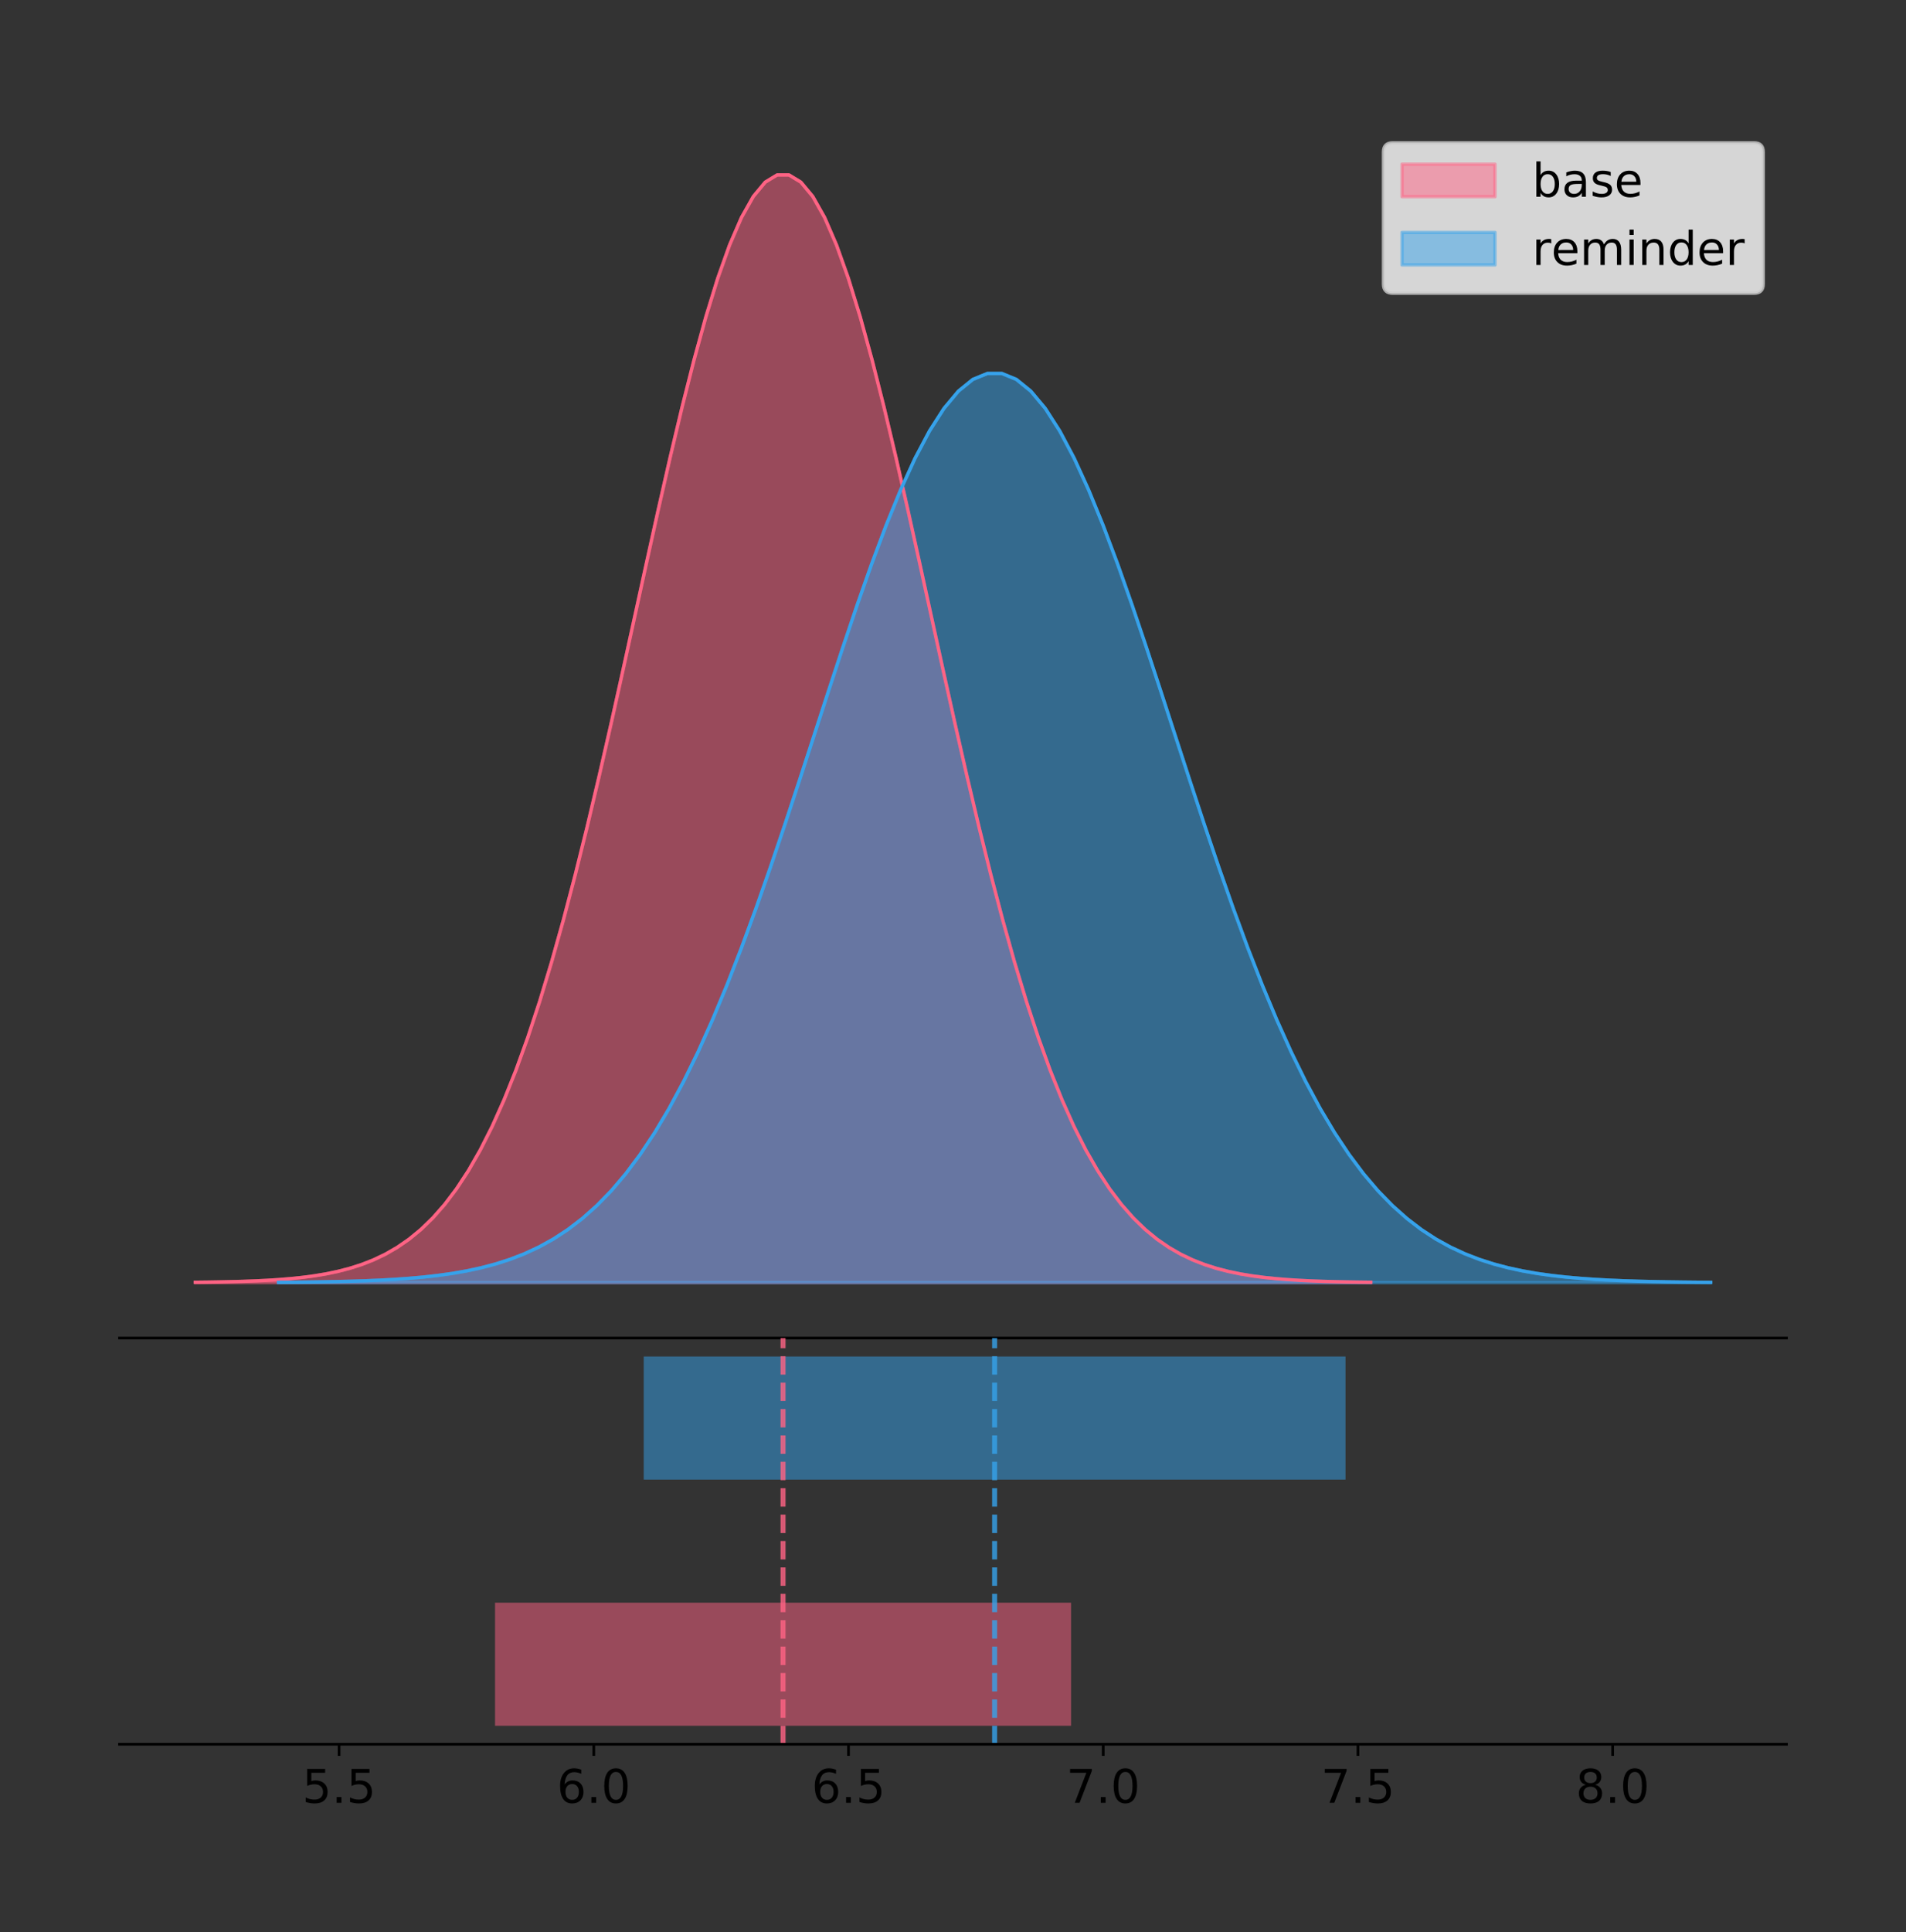 <?xml version="1.0" encoding="utf-8" standalone="no"?>
<!DOCTYPE svg PUBLIC "-//W3C//DTD SVG 1.1//EN"
  "http://www.w3.org/Graphics/SVG/1.1/DTD/svg11.dtd">
<!-- Created with matplotlib (https://matplotlib.org/) -->
<svg height="581.789pt" version="1.1" viewBox="0 0 574.2 581.789" width="574.2pt" xmlns="http://www.w3.org/2000/svg" xmlns:xlink="http://www.w3.org/1999/xlink">
 <rect x="0" y="0" width="574.2" height="581.789" fill="#333333" stroke="none"/>
 <defs>
  <style type="text/css">
*{stroke-linecap:butt;stroke-linejoin:round;}
  </style>
 </defs>
 <g id="figure_1">
  <g id="patch_1">
   <path d="M 0 581.789 
L 574.2 581.789 
L 574.2 0 
L 0 0 
z
" style="fill:none;"/>
  </g>
  <g id="axes_1">
   <g id="patch_2">
    <path d="M 36 402.93 
L 538.2 402.93 
L 538.2 36 
L 36 36 
z
" style="fill:none;"/>
   </g>
   <g id="PolyCollection_1">
    <defs>
     <path d="M 58.827 -195.538 
L 58.827 -195.65 
L 62.404 -195.692 
L 65.982 -195.749 
L 69.559 -195.825 
L 73.136 -195.925 
L 76.713 -196.058 
L 80.291 -196.23 
L 83.868 -196.455 
L 87.445 -196.744 
L 91.022 -197.115 
L 94.599 -197.585 
L 98.177 -198.179 
L 101.754 -198.923 
L 105.331 -199.848 
L 108.908 -200.99 
L 112.486 -202.39 
L 116.063 -204.093 
L 119.64 -206.151 
L 123.217 -208.617 
L 126.794 -211.552 
L 130.372 -215.017 
L 133.949 -219.078 
L 137.526 -223.801 
L 141.103 -229.25 
L 144.681 -235.488 
L 148.258 -242.572 
L 151.835 -250.552 
L 155.412 -259.468 
L 158.989 -269.344 
L 162.567 -280.192 
L 166.144 -292.002 
L 169.721 -304.744 
L 173.298 -318.365 
L 176.876 -332.786 
L 180.453 -347.901 
L 184.03 -363.58 
L 187.607 -379.667 
L 191.184 -395.98 
L 194.762 -412.318 
L 198.339 -428.462 
L 201.916 -444.18 
L 205.493 -459.23 
L 209.071 -473.372 
L 212.648 -486.366 
L 216.225 -497.987 
L 219.802 -508.025 
L 223.379 -516.294 
L 226.957 -522.64 
L 230.534 -526.94 
L 234.111 -529.111 
L 237.688 -529.111 
L 241.266 -526.94 
L 244.843 -522.64 
L 248.42 -516.294 
L 251.997 -508.025 
L 255.574 -497.987 
L 259.152 -486.366 
L 262.729 -473.372 
L 266.306 -459.23 
L 269.883 -444.18 
L 273.461 -428.462 
L 277.038 -412.318 
L 280.615 -395.98 
L 284.192 -379.667 
L 287.769 -363.58 
L 291.347 -347.901 
L 294.924 -332.786 
L 298.501 -318.365 
L 302.078 -304.744 
L 305.656 -292.002 
L 309.233 -280.192 
L 312.81 -269.344 
L 316.387 -259.468 
L 319.964 -250.552 
L 323.542 -242.572 
L 327.119 -235.488 
L 330.696 -229.25 
L 334.273 -223.801 
L 337.851 -219.078 
L 341.428 -215.017 
L 345.005 -211.552 
L 348.582 -208.617 
L 352.159 -206.151 
L 355.737 -204.093 
L 359.314 -202.39 
L 362.891 -200.99 
L 366.468 -199.848 
L 370.045 -198.923 
L 373.623 -198.179 
L 377.2 -197.585 
L 380.777 -197.115 
L 384.354 -196.744 
L 387.932 -196.455 
L 391.509 -196.23 
L 395.086 -196.058 
L 398.663 -195.925 
L 402.24 -195.825 
L 405.818 -195.749 
L 409.395 -195.692 
L 412.972 -195.65 
L 412.972 -195.538 
L 412.972 -195.538 
L 409.395 -195.538 
L 405.818 -195.538 
L 402.24 -195.538 
L 398.663 -195.538 
L 395.086 -195.538 
L 391.509 -195.538 
L 387.932 -195.538 
L 384.354 -195.538 
L 380.777 -195.538 
L 377.2 -195.538 
L 373.623 -195.538 
L 370.045 -195.538 
L 366.468 -195.538 
L 362.891 -195.538 
L 359.314 -195.538 
L 355.737 -195.538 
L 352.159 -195.538 
L 348.582 -195.538 
L 345.005 -195.538 
L 341.428 -195.538 
L 337.851 -195.538 
L 334.273 -195.538 
L 330.696 -195.538 
L 327.119 -195.538 
L 323.542 -195.538 
L 319.964 -195.538 
L 316.387 -195.538 
L 312.81 -195.538 
L 309.233 -195.538 
L 305.656 -195.538 
L 302.078 -195.538 
L 298.501 -195.538 
L 294.924 -195.538 
L 291.347 -195.538 
L 287.769 -195.538 
L 284.192 -195.538 
L 280.615 -195.538 
L 277.038 -195.538 
L 273.461 -195.538 
L 269.883 -195.538 
L 266.306 -195.538 
L 262.729 -195.538 
L 259.152 -195.538 
L 255.574 -195.538 
L 251.997 -195.538 
L 248.42 -195.538 
L 244.843 -195.538 
L 241.266 -195.538 
L 237.688 -195.538 
L 234.111 -195.538 
L 230.534 -195.538 
L 226.957 -195.538 
L 223.379 -195.538 
L 219.802 -195.538 
L 216.225 -195.538 
L 212.648 -195.538 
L 209.071 -195.538 
L 205.493 -195.538 
L 201.916 -195.538 
L 198.339 -195.538 
L 194.762 -195.538 
L 191.184 -195.538 
L 187.607 -195.538 
L 184.03 -195.538 
L 180.453 -195.538 
L 176.876 -195.538 
L 173.298 -195.538 
L 169.721 -195.538 
L 166.144 -195.538 
L 162.567 -195.538 
L 158.989 -195.538 
L 155.412 -195.538 
L 151.835 -195.538 
L 148.258 -195.538 
L 144.681 -195.538 
L 141.103 -195.538 
L 137.526 -195.538 
L 133.949 -195.538 
L 130.372 -195.538 
L 126.794 -195.538 
L 123.217 -195.538 
L 119.64 -195.538 
L 116.063 -195.538 
L 112.486 -195.538 
L 108.908 -195.538 
L 105.331 -195.538 
L 101.754 -195.538 
L 98.177 -195.538 
L 94.599 -195.538 
L 91.022 -195.538 
L 87.445 -195.538 
L 83.868 -195.538 
L 80.291 -195.538 
L 76.713 -195.538 
L 73.136 -195.538 
L 69.559 -195.538 
L 65.982 -195.538 
L 62.404 -195.538 
L 58.827 -195.538 
z
" id="me001ff5eb9" style="stroke:#ff6384;stroke-opacity:0.5;"/>
    </defs>
    <g clip-path="url(#p40a6d52f8a)">
     <use style="fill:#ff6384;fill-opacity:0.5;stroke:#ff6384;stroke-opacity:0.5;" x="0" xlink:href="#me001ff5eb9" y="581.789"/>
    </g>
   </g>
   <g id="PolyCollection_2">
    <defs>
     <path d="M 83.901 -195.538 
L 83.901 -195.63 
L 88.259 -195.665 
L 92.617 -195.711 
L 96.975 -195.773 
L 101.334 -195.856 
L 105.692 -195.964 
L 110.05 -196.106 
L 114.409 -196.291 
L 118.767 -196.528 
L 123.125 -196.832 
L 127.484 -197.218 
L 131.842 -197.706 
L 136.2 -198.316 
L 140.559 -199.076 
L 144.917 -200.013 
L 149.275 -201.162 
L 153.633 -202.56 
L 157.992 -204.249 
L 162.35 -206.273 
L 166.708 -208.682 
L 171.067 -211.526 
L 175.425 -214.859 
L 179.783 -218.736 
L 184.142 -223.208 
L 188.5 -228.328 
L 192.858 -234.143 
L 197.216 -240.693 
L 201.575 -248.01 
L 205.933 -256.117 
L 210.291 -265.021 
L 214.65 -274.714 
L 219.008 -285.173 
L 223.366 -296.353 
L 227.725 -308.189 
L 232.083 -320.595 
L 236.441 -333.464 
L 240.8 -346.668 
L 245.158 -360.057 
L 249.516 -373.468 
L 253.874 -386.718 
L 258.233 -399.619 
L 262.591 -411.972 
L 266.949 -423.579 
L 271.308 -434.245 
L 275.666 -443.783 
L 280.024 -452.022 
L 284.383 -458.809 
L 288.741 -464.017 
L 293.099 -467.547 
L 297.457 -469.329 
L 301.816 -469.329 
L 306.174 -467.547 
L 310.532 -464.017 
L 314.891 -458.809 
L 319.249 -452.022 
L 323.607 -443.783 
L 327.966 -434.245 
L 332.324 -423.579 
L 336.682 -411.972 
L 341.041 -399.619 
L 345.399 -386.718 
L 349.757 -373.468 
L 354.115 -360.057 
L 358.474 -346.668 
L 362.832 -333.464 
L 367.19 -320.595 
L 371.549 -308.189 
L 375.907 -296.353 
L 380.265 -285.173 
L 384.624 -274.714 
L 388.982 -265.021 
L 393.34 -256.117 
L 397.699 -248.01 
L 402.057 -240.693 
L 406.415 -234.143 
L 410.773 -228.328 
L 415.132 -223.208 
L 419.49 -218.736 
L 423.848 -214.859 
L 428.207 -211.526 
L 432.565 -208.682 
L 436.923 -206.273 
L 441.282 -204.249 
L 445.64 -202.56 
L 449.998 -201.162 
L 454.356 -200.013 
L 458.715 -199.076 
L 463.073 -198.316 
L 467.431 -197.706 
L 471.79 -197.218 
L 476.148 -196.832 
L 480.506 -196.528 
L 484.865 -196.291 
L 489.223 -196.106 
L 493.581 -195.964 
L 497.94 -195.856 
L 502.298 -195.773 
L 506.656 -195.711 
L 511.014 -195.665 
L 515.373 -195.63 
L 515.373 -195.538 
L 515.373 -195.538 
L 511.014 -195.538 
L 506.656 -195.538 
L 502.298 -195.538 
L 497.94 -195.538 
L 493.581 -195.538 
L 489.223 -195.538 
L 484.865 -195.538 
L 480.506 -195.538 
L 476.148 -195.538 
L 471.79 -195.538 
L 467.431 -195.538 
L 463.073 -195.538 
L 458.715 -195.538 
L 454.356 -195.538 
L 449.998 -195.538 
L 445.64 -195.538 
L 441.282 -195.538 
L 436.923 -195.538 
L 432.565 -195.538 
L 428.207 -195.538 
L 423.848 -195.538 
L 419.49 -195.538 
L 415.132 -195.538 
L 410.773 -195.538 
L 406.415 -195.538 
L 402.057 -195.538 
L 397.699 -195.538 
L 393.34 -195.538 
L 388.982 -195.538 
L 384.624 -195.538 
L 380.265 -195.538 
L 375.907 -195.538 
L 371.549 -195.538 
L 367.19 -195.538 
L 362.832 -195.538 
L 358.474 -195.538 
L 354.115 -195.538 
L 349.757 -195.538 
L 345.399 -195.538 
L 341.041 -195.538 
L 336.682 -195.538 
L 332.324 -195.538 
L 327.966 -195.538 
L 323.607 -195.538 
L 319.249 -195.538 
L 314.891 -195.538 
L 310.532 -195.538 
L 306.174 -195.538 
L 301.816 -195.538 
L 297.457 -195.538 
L 293.099 -195.538 
L 288.741 -195.538 
L 284.383 -195.538 
L 280.024 -195.538 
L 275.666 -195.538 
L 271.308 -195.538 
L 266.949 -195.538 
L 262.591 -195.538 
L 258.233 -195.538 
L 253.874 -195.538 
L 249.516 -195.538 
L 245.158 -195.538 
L 240.8 -195.538 
L 236.441 -195.538 
L 232.083 -195.538 
L 227.725 -195.538 
L 223.366 -195.538 
L 219.008 -195.538 
L 214.65 -195.538 
L 210.291 -195.538 
L 205.933 -195.538 
L 201.575 -195.538 
L 197.216 -195.538 
L 192.858 -195.538 
L 188.5 -195.538 
L 184.142 -195.538 
L 179.783 -195.538 
L 175.425 -195.538 
L 171.067 -195.538 
L 166.708 -195.538 
L 162.35 -195.538 
L 157.992 -195.538 
L 153.633 -195.538 
L 149.275 -195.538 
L 144.917 -195.538 
L 140.559 -195.538 
L 136.2 -195.538 
L 131.842 -195.538 
L 127.484 -195.538 
L 123.125 -195.538 
L 118.767 -195.538 
L 114.409 -195.538 
L 110.05 -195.538 
L 105.692 -195.538 
L 101.334 -195.538 
L 96.975 -195.538 
L 92.617 -195.538 
L 88.259 -195.538 
L 83.901 -195.538 
z
" id="mc7b430dd1b" style="stroke:#36a2eb;stroke-opacity:0.5;"/>
    </defs>
    <g clip-path="url(#p40a6d52f8a)">
     <use style="fill:#36a2eb;fill-opacity:0.5;stroke:#36a2eb;stroke-opacity:0.5;" x="0" xlink:href="#mc7b430dd1b" y="581.789"/>
    </g>
   </g>
   <g id="line2d_1">
    <path clip-path="url(#p40a6d52f8a)" d="M 58.827 386.139 
L 62.404 386.097 
L 65.982 386.04 
L 69.559 385.965 
L 73.136 385.864 
L 76.713 385.732 
L 80.291 385.559 
L 83.868 385.334 
L 87.445 385.045 
L 91.022 384.675 
L 94.599 384.204 
L 98.177 383.61 
L 101.754 382.867 
L 105.331 381.941 
L 108.908 380.799 
L 112.486 379.399 
L 116.063 377.696 
L 119.64 375.639 
L 123.217 373.172 
L 126.794 370.238 
L 130.372 366.772 
L 133.949 362.711 
L 137.526 357.989 
L 141.103 352.539 
L 144.681 346.301 
L 148.258 339.217 
L 151.835 331.237 
L 155.412 322.322 
L 158.989 312.445 
L 162.567 301.597 
L 166.144 289.787 
L 169.721 277.045 
L 173.298 263.424 
L 176.876 249.004 
L 180.453 233.888 
L 184.03 218.209 
L 187.607 202.123 
L 191.184 185.809 
L 194.762 169.471 
L 198.339 153.327 
L 201.916 137.61 
L 205.493 122.559 
L 209.071 108.418 
L 212.648 95.423 
L 216.225 83.803 
L 219.802 73.765 
L 223.379 65.495 
L 226.957 59.15 
L 230.534 54.85 
L 234.111 52.679 
L 237.688 52.679 
L 241.266 54.85 
L 244.843 59.15 
L 248.42 65.495 
L 251.997 73.765 
L 255.574 83.803 
L 259.152 95.423 
L 262.729 108.418 
L 266.306 122.559 
L 269.883 137.61 
L 273.461 153.327 
L 277.038 169.471 
L 280.615 185.809 
L 284.192 202.123 
L 287.769 218.209 
L 291.347 233.888 
L 294.924 249.004 
L 298.501 263.424 
L 302.078 277.045 
L 305.656 289.787 
L 309.233 301.597 
L 312.81 312.445 
L 316.387 322.322 
L 319.964 331.237 
L 323.542 339.217 
L 327.119 346.301 
L 330.696 352.539 
L 334.273 357.989 
L 337.851 362.711 
L 341.428 366.772 
L 345.005 370.238 
L 348.582 373.172 
L 352.159 375.639 
L 355.737 377.696 
L 359.314 379.399 
L 362.891 380.799 
L 366.468 381.941 
L 370.045 382.867 
L 373.623 383.61 
L 377.2 384.204 
L 380.777 384.675 
L 384.354 385.045 
L 387.932 385.334 
L 391.509 385.559 
L 395.086 385.732 
L 398.663 385.864 
L 402.24 385.965 
L 405.818 386.04 
L 409.395 386.097 
L 412.972 386.139 
" style="fill:none;stroke:#ff6384;stroke-linecap:square;"/>
   </g>
   <g id="line2d_2">
    <path clip-path="url(#p40a6d52f8a)" d="M 83.901 386.159 
L 88.259 386.125 
L 92.617 386.078 
L 96.975 386.016 
L 101.334 385.933 
L 105.692 385.825 
L 110.05 385.683 
L 114.409 385.499 
L 118.767 385.261 
L 123.125 384.957 
L 127.484 384.571 
L 131.842 384.084 
L 136.2 383.473 
L 140.559 382.714 
L 144.917 381.776 
L 149.275 380.627 
L 153.633 379.229 
L 157.992 377.541 
L 162.35 375.516 
L 166.708 373.108 
L 171.067 370.263 
L 175.425 366.93 
L 179.783 363.054 
L 184.142 358.581 
L 188.5 353.461 
L 192.858 347.646 
L 197.216 341.096 
L 201.575 333.779 
L 205.933 325.672 
L 210.291 316.769 
L 214.65 307.075 
L 219.008 296.617 
L 223.366 285.437 
L 227.725 273.601 
L 232.083 261.194 
L 236.441 248.325 
L 240.8 235.122 
L 245.158 221.732 
L 249.516 208.322 
L 253.874 195.071 
L 258.233 182.17 
L 262.591 169.817 
L 266.949 158.21 
L 271.308 147.545 
L 275.666 138.007 
L 280.024 129.768 
L 284.383 122.98 
L 288.741 117.772 
L 293.099 114.243 
L 297.457 112.461 
L 301.816 112.461 
L 306.174 114.243 
L 310.532 117.772 
L 314.891 122.98 
L 319.249 129.768 
L 323.607 138.007 
L 327.966 147.545 
L 332.324 158.21 
L 336.682 169.817 
L 341.041 182.17 
L 345.399 195.071 
L 349.757 208.322 
L 354.115 221.732 
L 358.474 235.122 
L 362.832 248.325 
L 367.19 261.194 
L 371.549 273.601 
L 375.907 285.437 
L 380.265 296.617 
L 384.624 307.075 
L 388.982 316.769 
L 393.34 325.672 
L 397.699 333.779 
L 402.057 341.096 
L 406.415 347.646 
L 410.773 353.461 
L 415.132 358.581 
L 419.49 363.054 
L 423.848 366.93 
L 428.207 370.263 
L 432.565 373.108 
L 436.923 375.516 
L 441.282 377.541 
L 445.64 379.229 
L 449.998 380.627 
L 454.356 381.776 
L 458.715 382.714 
L 463.073 383.473 
L 467.431 384.084 
L 471.79 384.571 
L 476.148 384.957 
L 480.506 385.261 
L 484.865 385.499 
L 489.223 385.683 
L 493.581 385.825 
L 497.94 385.933 
L 502.298 386.016 
L 506.656 386.078 
L 511.014 386.125 
L 515.373 386.159 
" style="fill:none;stroke:#36a2eb;stroke-linecap:square;"/>
   </g>
   <g id="patch_3">
    <path d="M 36 402.93 
L 538.2 402.93 
" style="fill:none;stroke:#000000;stroke-linecap:square;stroke-linejoin:miter;stroke-width:0.8;"/>
   </g>
   <g id="legend_1">
    <g id="patch_4">
     <path d="M 419.578 88.299 
L 528.4 88.299 
Q 531.2 88.299 531.2 85.499 
L 531.2 45.8 
Q 531.2 43 528.4 43 
L 419.578 43 
Q 416.778 43 416.778 45.8 
L 416.778 85.499 
Q 416.778 88.299 419.578 88.299 
z
" style="fill:#ffffff;opacity:0.8;stroke:#cccccc;stroke-linejoin:miter;"/>
    </g>
    <g id="patch_5">
     <path d="M 422.378 59.238 
L 450.378 59.238 
L 450.378 49.438 
L 422.378 49.438 
z
" style="fill:#ff6384;opacity:0.5;stroke:#ff6384;stroke-linejoin:miter;"/>
    </g>
    <g id="text_1">
     <!-- base -->
     <defs>
      <path d="M 48.688 27.297 
Q 48.688 37.203 44.609 42.844 
Q 40.531 48.484 33.406 48.484 
Q 26.266 48.484 22.188 42.844 
Q 18.109 37.203 18.109 27.297 
Q 18.109 17.391 22.188 11.75 
Q 26.266 6.109 33.406 6.109 
Q 40.531 6.109 44.609 11.75 
Q 48.688 17.391 48.688 27.297 
z
M 18.109 46.391 
Q 20.953 51.266 25.266 53.625 
Q 29.594 56 35.594 56 
Q 45.562 56 51.781 48.094 
Q 58.016 40.188 58.016 27.297 
Q 58.016 14.406 51.781 6.484 
Q 45.562 -1.422 35.594 -1.422 
Q 29.594 -1.422 25.266 0.953 
Q 20.953 3.328 18.109 8.203 
L 18.109 0 
L 9.078 0 
L 9.078 75.984 
L 18.109 75.984 
z
" id="DejaVuSans-98"/>
      <path d="M 34.281 27.484 
Q 23.391 27.484 19.188 25 
Q 14.984 22.516 14.984 16.5 
Q 14.984 11.719 18.141 8.906 
Q 21.297 6.109 26.703 6.109 
Q 34.188 6.109 38.703 11.406 
Q 43.219 16.703 43.219 25.484 
L 43.219 27.484 
z
M 52.203 31.203 
L 52.203 0 
L 43.219 0 
L 43.219 8.297 
Q 40.141 3.328 35.547 0.953 
Q 30.953 -1.422 24.312 -1.422 
Q 15.922 -1.422 10.953 3.297 
Q 6 8.016 6 15.922 
Q 6 25.141 12.172 29.828 
Q 18.359 34.516 30.609 34.516 
L 43.219 34.516 
L 43.219 35.406 
Q 43.219 41.609 39.141 45 
Q 35.062 48.391 27.688 48.391 
Q 23 48.391 18.547 47.266 
Q 14.109 46.141 10.016 43.891 
L 10.016 52.203 
Q 14.938 54.109 19.578 55.047 
Q 24.219 56 28.609 56 
Q 40.484 56 46.344 49.844 
Q 52.203 43.703 52.203 31.203 
z
" id="DejaVuSans-97"/>
      <path d="M 44.281 53.078 
L 44.281 44.578 
Q 40.484 46.531 36.375 47.5 
Q 32.281 48.484 27.875 48.484 
Q 21.188 48.484 17.844 46.438 
Q 14.5 44.391 14.5 40.281 
Q 14.5 37.156 16.891 35.375 
Q 19.281 33.594 26.516 31.984 
L 29.594 31.297 
Q 39.156 29.25 43.188 25.516 
Q 47.219 21.781 47.219 15.094 
Q 47.219 7.469 41.188 3.016 
Q 35.156 -1.422 24.609 -1.422 
Q 20.219 -1.422 15.453 -0.562 
Q 10.688 0.297 5.422 2 
L 5.422 11.281 
Q 10.406 8.688 15.234 7.391 
Q 20.062 6.109 24.812 6.109 
Q 31.156 6.109 34.562 8.281 
Q 37.984 10.453 37.984 14.406 
Q 37.984 18.062 35.516 20.016 
Q 33.062 21.969 24.703 23.781 
L 21.578 24.516 
Q 13.234 26.266 9.516 29.906 
Q 5.812 33.547 5.812 39.891 
Q 5.812 47.609 11.281 51.797 
Q 16.75 56 26.812 56 
Q 31.781 56 36.172 55.266 
Q 40.578 54.547 44.281 53.078 
z
" id="DejaVuSans-115"/>
      <path d="M 56.203 29.594 
L 56.203 25.203 
L 14.891 25.203 
Q 15.484 15.922 20.484 11.062 
Q 25.484 6.203 34.422 6.203 
Q 39.594 6.203 44.453 7.469 
Q 49.312 8.734 54.109 11.281 
L 54.109 2.781 
Q 49.266 0.734 44.188 -0.344 
Q 39.109 -1.422 33.891 -1.422 
Q 20.797 -1.422 13.156 6.188 
Q 5.516 13.812 5.516 26.812 
Q 5.516 40.234 12.766 48.109 
Q 20.016 56 32.328 56 
Q 43.359 56 49.781 48.891 
Q 56.203 41.797 56.203 29.594 
z
M 47.219 32.234 
Q 47.125 39.594 43.094 43.984 
Q 39.062 48.391 32.422 48.391 
Q 24.906 48.391 20.391 44.141 
Q 15.875 39.891 15.188 32.172 
z
" id="DejaVuSans-101"/>
     </defs>
     <g transform="translate(461.578 59.238)scale(0.14 -0.14)">
      <use xlink:href="#DejaVuSans-98"/>
      <use x="63.477" xlink:href="#DejaVuSans-97"/>
      <use x="124.756" xlink:href="#DejaVuSans-115"/>
      <use x="176.855" xlink:href="#DejaVuSans-101"/>
     </g>
    </g>
    <g id="patch_6">
     <path d="M 422.378 79.787 
L 450.378 79.787 
L 450.378 69.987 
L 422.378 69.987 
z
" style="fill:#36a2eb;opacity:0.5;stroke:#36a2eb;stroke-linejoin:miter;"/>
    </g>
    <g id="text_2">
     <!-- reminder -->
     <defs>
      <path d="M 41.109 46.297 
Q 39.594 47.172 37.812 47.578 
Q 36.031 48 33.891 48 
Q 26.266 48 22.188 43.047 
Q 18.109 38.094 18.109 28.812 
L 18.109 0 
L 9.078 0 
L 9.078 54.688 
L 18.109 54.688 
L 18.109 46.188 
Q 20.953 51.172 25.484 53.578 
Q 30.031 56 36.531 56 
Q 37.453 56 38.578 55.875 
Q 39.703 55.766 41.062 55.516 
z
" id="DejaVuSans-114"/>
      <path d="M 52 44.188 
Q 55.375 50.25 60.062 53.125 
Q 64.75 56 71.094 56 
Q 79.641 56 84.281 50.016 
Q 88.922 44.047 88.922 33.016 
L 88.922 0 
L 79.891 0 
L 79.891 32.719 
Q 79.891 40.578 77.094 44.375 
Q 74.312 48.188 68.609 48.188 
Q 61.625 48.188 57.562 43.547 
Q 53.516 38.922 53.516 30.906 
L 53.516 0 
L 44.484 0 
L 44.484 32.719 
Q 44.484 40.625 41.703 44.406 
Q 38.922 48.188 33.109 48.188 
Q 26.219 48.188 22.156 43.531 
Q 18.109 38.875 18.109 30.906 
L 18.109 0 
L 9.078 0 
L 9.078 54.688 
L 18.109 54.688 
L 18.109 46.188 
Q 21.188 51.219 25.484 53.609 
Q 29.781 56 35.688 56 
Q 41.656 56 45.828 52.969 
Q 50 49.953 52 44.188 
z
" id="DejaVuSans-109"/>
      <path d="M 9.422 54.688 
L 18.406 54.688 
L 18.406 0 
L 9.422 0 
z
M 9.422 75.984 
L 18.406 75.984 
L 18.406 64.594 
L 9.422 64.594 
z
" id="DejaVuSans-105"/>
      <path d="M 54.891 33.016 
L 54.891 0 
L 45.906 0 
L 45.906 32.719 
Q 45.906 40.484 42.875 44.328 
Q 39.844 48.188 33.797 48.188 
Q 26.516 48.188 22.312 43.547 
Q 18.109 38.922 18.109 30.906 
L 18.109 0 
L 9.078 0 
L 9.078 54.688 
L 18.109 54.688 
L 18.109 46.188 
Q 21.344 51.125 25.703 53.562 
Q 30.078 56 35.797 56 
Q 45.219 56 50.047 50.172 
Q 54.891 44.344 54.891 33.016 
z
" id="DejaVuSans-110"/>
      <path d="M 45.406 46.391 
L 45.406 75.984 
L 54.391 75.984 
L 54.391 0 
L 45.406 0 
L 45.406 8.203 
Q 42.578 3.328 38.25 0.953 
Q 33.938 -1.422 27.875 -1.422 
Q 17.969 -1.422 11.734 6.484 
Q 5.516 14.406 5.516 27.297 
Q 5.516 40.188 11.734 48.094 
Q 17.969 56 27.875 56 
Q 33.938 56 38.25 53.625 
Q 42.578 51.266 45.406 46.391 
z
M 14.797 27.297 
Q 14.797 17.391 18.875 11.75 
Q 22.953 6.109 30.078 6.109 
Q 37.203 6.109 41.297 11.75 
Q 45.406 17.391 45.406 27.297 
Q 45.406 37.203 41.297 42.844 
Q 37.203 48.484 30.078 48.484 
Q 22.953 48.484 18.875 42.844 
Q 14.797 37.203 14.797 27.297 
z
" id="DejaVuSans-100"/>
     </defs>
     <g transform="translate(461.578 79.787)scale(0.14 -0.14)">
      <use xlink:href="#DejaVuSans-114"/>
      <use x="41.082" xlink:href="#DejaVuSans-101"/>
      <use x="102.605" xlink:href="#DejaVuSans-109"/>
      <use x="200.018" xlink:href="#DejaVuSans-105"/>
      <use x="227.801" xlink:href="#DejaVuSans-110"/>
      <use x="291.18" xlink:href="#DejaVuSans-100"/>
      <use x="354.656" xlink:href="#DejaVuSans-101"/>
      <use x="416.18" xlink:href="#DejaVuSans-114"/>
     </g>
    </g>
   </g>
  </g>
  <g id="axes_2">
   <g id="patch_7">
    <path d="M 36 525.24 
L 538.2 525.24 
L 538.2 402.93 
L 36 402.93 
z
" style="fill:none;"/>
   </g>
   <g id="patch_8">
    <path clip-path="url(#p33f137413c)" d="M 149.134 519.68 
L 322.665 519.68 
L 322.665 482.617 
L 149.134 482.617 
z
" style="fill:#ff6384;opacity:0.5;"/>
   </g>
   <g id="patch_9">
    <path clip-path="url(#p33f137413c)" d="M 193.926 445.553 
L 405.347 445.553 
L 405.347 408.49 
L 193.926 408.49 
z
" style="fill:#36a2eb;opacity:0.5;"/>
   </g>
   <g id="matplotlib.axis_1">
    <g id="xtick_1">
     <g id="line2d_3">
      <defs>
       <path d="M 0 0 
L 0 3.5 
" id="m142e17be04" style="stroke:#000000;stroke-width:0.8;"/>
      </defs>
      <g>
       <use style="stroke:#000000;stroke-width:0.8;" x="102.149" xlink:href="#m142e17be04" y="525.24"/>
      </g>
     </g>
     <g id="text_3">
      <!-- 5.5 -->
      <defs>
       <path d="M 10.797 72.906 
L 49.516 72.906 
L 49.516 64.594 
L 19.828 64.594 
L 19.828 46.734 
Q 21.969 47.469 24.109 47.828 
Q 26.266 48.188 28.422 48.188 
Q 40.625 48.188 47.75 41.5 
Q 54.891 34.812 54.891 23.391 
Q 54.891 11.625 47.562 5.094 
Q 40.234 -1.422 26.906 -1.422 
Q 22.312 -1.422 17.547 -0.641 
Q 12.797 0.141 7.719 1.703 
L 7.719 11.625 
Q 12.109 9.234 16.797 8.062 
Q 21.484 6.891 26.703 6.891 
Q 35.156 6.891 40.078 11.328 
Q 45.016 15.766 45.016 23.391 
Q 45.016 31 40.078 35.438 
Q 35.156 39.891 26.703 39.891 
Q 22.75 39.891 18.812 39.016 
Q 14.891 38.141 10.797 36.281 
z
" id="DejaVuSans-53"/>
       <path d="M 10.688 12.406 
L 21 12.406 
L 21 0 
L 10.688 0 
z
" id="DejaVuSans-46"/>
      </defs>
      <g transform="translate(91.017 542.878)scale(0.14 -0.14)">
       <use xlink:href="#DejaVuSans-53"/>
       <use x="63.623" xlink:href="#DejaVuSans-46"/>
       <use x="95.41" xlink:href="#DejaVuSans-53"/>
      </g>
     </g>
    </g>
    <g id="xtick_2">
     <g id="line2d_4">
      <g>
       <use style="stroke:#000000;stroke-width:0.8;" x="178.885" xlink:href="#m142e17be04" y="525.24"/>
      </g>
     </g>
     <g id="text_4">
      <!-- 6.0 -->
      <defs>
       <path d="M 33.016 40.375 
Q 26.375 40.375 22.484 35.828 
Q 18.609 31.297 18.609 23.391 
Q 18.609 15.531 22.484 10.953 
Q 26.375 6.391 33.016 6.391 
Q 39.656 6.391 43.531 10.953 
Q 47.406 15.531 47.406 23.391 
Q 47.406 31.297 43.531 35.828 
Q 39.656 40.375 33.016 40.375 
z
M 52.594 71.297 
L 52.594 62.312 
Q 48.875 64.062 45.094 64.984 
Q 41.312 65.922 37.594 65.922 
Q 27.828 65.922 22.672 59.328 
Q 17.531 52.734 16.797 39.406 
Q 19.672 43.656 24.016 45.922 
Q 28.375 48.188 33.594 48.188 
Q 44.578 48.188 50.953 41.516 
Q 57.328 34.859 57.328 23.391 
Q 57.328 12.156 50.688 5.359 
Q 44.047 -1.422 33.016 -1.422 
Q 20.359 -1.422 13.672 8.266 
Q 6.984 17.969 6.984 36.375 
Q 6.984 53.656 15.188 63.938 
Q 23.391 74.219 37.203 74.219 
Q 40.922 74.219 44.703 73.484 
Q 48.484 72.75 52.594 71.297 
z
" id="DejaVuSans-54"/>
       <path d="M 31.781 66.406 
Q 24.172 66.406 20.328 58.906 
Q 16.5 51.422 16.5 36.375 
Q 16.5 21.391 20.328 13.891 
Q 24.172 6.391 31.781 6.391 
Q 39.453 6.391 43.281 13.891 
Q 47.125 21.391 47.125 36.375 
Q 47.125 51.422 43.281 58.906 
Q 39.453 66.406 31.781 66.406 
z
M 31.781 74.219 
Q 44.047 74.219 50.516 64.516 
Q 56.984 54.828 56.984 36.375 
Q 56.984 17.969 50.516 8.266 
Q 44.047 -1.422 31.781 -1.422 
Q 19.531 -1.422 13.062 8.266 
Q 6.594 17.969 6.594 36.375 
Q 6.594 54.828 13.062 64.516 
Q 19.531 74.219 31.781 74.219 
z
" id="DejaVuSans-48"/>
      </defs>
      <g transform="translate(167.753 542.878)scale(0.14 -0.14)">
       <use xlink:href="#DejaVuSans-54"/>
       <use x="63.623" xlink:href="#DejaVuSans-46"/>
       <use x="95.41" xlink:href="#DejaVuSans-48"/>
      </g>
     </g>
    </g>
    <g id="xtick_3">
     <g id="line2d_5">
      <g>
       <use style="stroke:#000000;stroke-width:0.8;" x="255.621" xlink:href="#m142e17be04" y="525.24"/>
      </g>
     </g>
     <g id="text_5">
      <!-- 6.5 -->
      <g transform="translate(244.489 542.878)scale(0.14 -0.14)">
       <use xlink:href="#DejaVuSans-54"/>
       <use x="63.623" xlink:href="#DejaVuSans-46"/>
       <use x="95.41" xlink:href="#DejaVuSans-53"/>
      </g>
     </g>
    </g>
    <g id="xtick_4">
     <g id="line2d_6">
      <g>
       <use style="stroke:#000000;stroke-width:0.8;" x="332.357" xlink:href="#m142e17be04" y="525.24"/>
      </g>
     </g>
     <g id="text_6">
      <!-- 7.0 -->
      <defs>
       <path d="M 8.203 72.906 
L 55.078 72.906 
L 55.078 68.703 
L 28.609 0 
L 18.312 0 
L 43.219 64.594 
L 8.203 64.594 
z
" id="DejaVuSans-55"/>
      </defs>
      <g transform="translate(321.225 542.878)scale(0.14 -0.14)">
       <use xlink:href="#DejaVuSans-55"/>
       <use x="63.623" xlink:href="#DejaVuSans-46"/>
       <use x="95.41" xlink:href="#DejaVuSans-48"/>
      </g>
     </g>
    </g>
    <g id="xtick_5">
     <g id="line2d_7">
      <g>
       <use style="stroke:#000000;stroke-width:0.8;" x="409.093" xlink:href="#m142e17be04" y="525.24"/>
      </g>
     </g>
     <g id="text_7">
      <!-- 7.5 -->
      <g transform="translate(397.961 542.878)scale(0.14 -0.14)">
       <use xlink:href="#DejaVuSans-55"/>
       <use x="63.623" xlink:href="#DejaVuSans-46"/>
       <use x="95.41" xlink:href="#DejaVuSans-53"/>
      </g>
     </g>
    </g>
    <g id="xtick_6">
     <g id="line2d_8">
      <g>
       <use style="stroke:#000000;stroke-width:0.8;" x="485.829" xlink:href="#m142e17be04" y="525.24"/>
      </g>
     </g>
     <g id="text_8">
      <!-- 8.0 -->
      <defs>
       <path d="M 31.781 34.625 
Q 24.75 34.625 20.719 30.859 
Q 16.703 27.094 16.703 20.516 
Q 16.703 13.922 20.719 10.156 
Q 24.75 6.391 31.781 6.391 
Q 38.812 6.391 42.859 10.172 
Q 46.922 13.969 46.922 20.516 
Q 46.922 27.094 42.891 30.859 
Q 38.875 34.625 31.781 34.625 
z
M 21.922 38.812 
Q 15.578 40.375 12.031 44.719 
Q 8.5 49.078 8.5 55.328 
Q 8.5 64.062 14.719 69.141 
Q 20.953 74.219 31.781 74.219 
Q 42.672 74.219 48.875 69.141 
Q 55.078 64.062 55.078 55.328 
Q 55.078 49.078 51.531 44.719 
Q 48 40.375 41.703 38.812 
Q 48.828 37.156 52.797 32.312 
Q 56.781 27.484 56.781 20.516 
Q 56.781 9.906 50.312 4.234 
Q 43.844 -1.422 31.781 -1.422 
Q 19.734 -1.422 13.25 4.234 
Q 6.781 9.906 6.781 20.516 
Q 6.781 27.484 10.781 32.312 
Q 14.797 37.156 21.922 38.812 
z
M 18.312 54.391 
Q 18.312 48.734 21.844 45.562 
Q 25.391 42.391 31.781 42.391 
Q 38.141 42.391 41.719 45.562 
Q 45.312 48.734 45.312 54.391 
Q 45.312 60.062 41.719 63.234 
Q 38.141 66.406 31.781 66.406 
Q 25.391 66.406 21.844 63.234 
Q 18.312 60.062 18.312 54.391 
z
" id="DejaVuSans-56"/>
      </defs>
      <g transform="translate(474.697 542.878)scale(0.14 -0.14)">
       <use xlink:href="#DejaVuSans-56"/>
       <use x="63.623" xlink:href="#DejaVuSans-46"/>
       <use x="95.41" xlink:href="#DejaVuSans-48"/>
      </g>
     </g>
    </g>
   </g>
   <g id="line2d_9">
    <path clip-path="url(#p33f137413c)" d="M 235.9 525.24 
L 235.9 402.93 
" style="fill:none;stroke:#ff6384;stroke-dasharray:5.55,2.4;stroke-dashoffset:0;stroke-opacity:0.8;stroke-width:1.5;"/>
   </g>
   <g id="line2d_10">
    <path clip-path="url(#p33f137413c)" d="M 299.637 525.24 
L 299.637 402.93 
" style="fill:none;stroke:#36a2eb;stroke-dasharray:5.55,2.4;stroke-dashoffset:0;stroke-opacity:0.8;stroke-width:1.5;"/>
   </g>
   <g id="patch_10">
    <path d="M 36 525.24 
L 538.2 525.24 
" style="fill:none;stroke:#000000;stroke-linecap:square;stroke-linejoin:miter;stroke-width:0.8;"/>
   </g>
  </g>
 </g>
 <defs>
  <clipPath id="p40a6d52f8a">
   <rect height="366.93" width="502.2" x="36" y="36"/>
  </clipPath>
  <clipPath id="p33f137413c">
   <rect height="122.31" width="502.2" x="36" y="402.93"/>
  </clipPath>
 </defs>
</svg>
